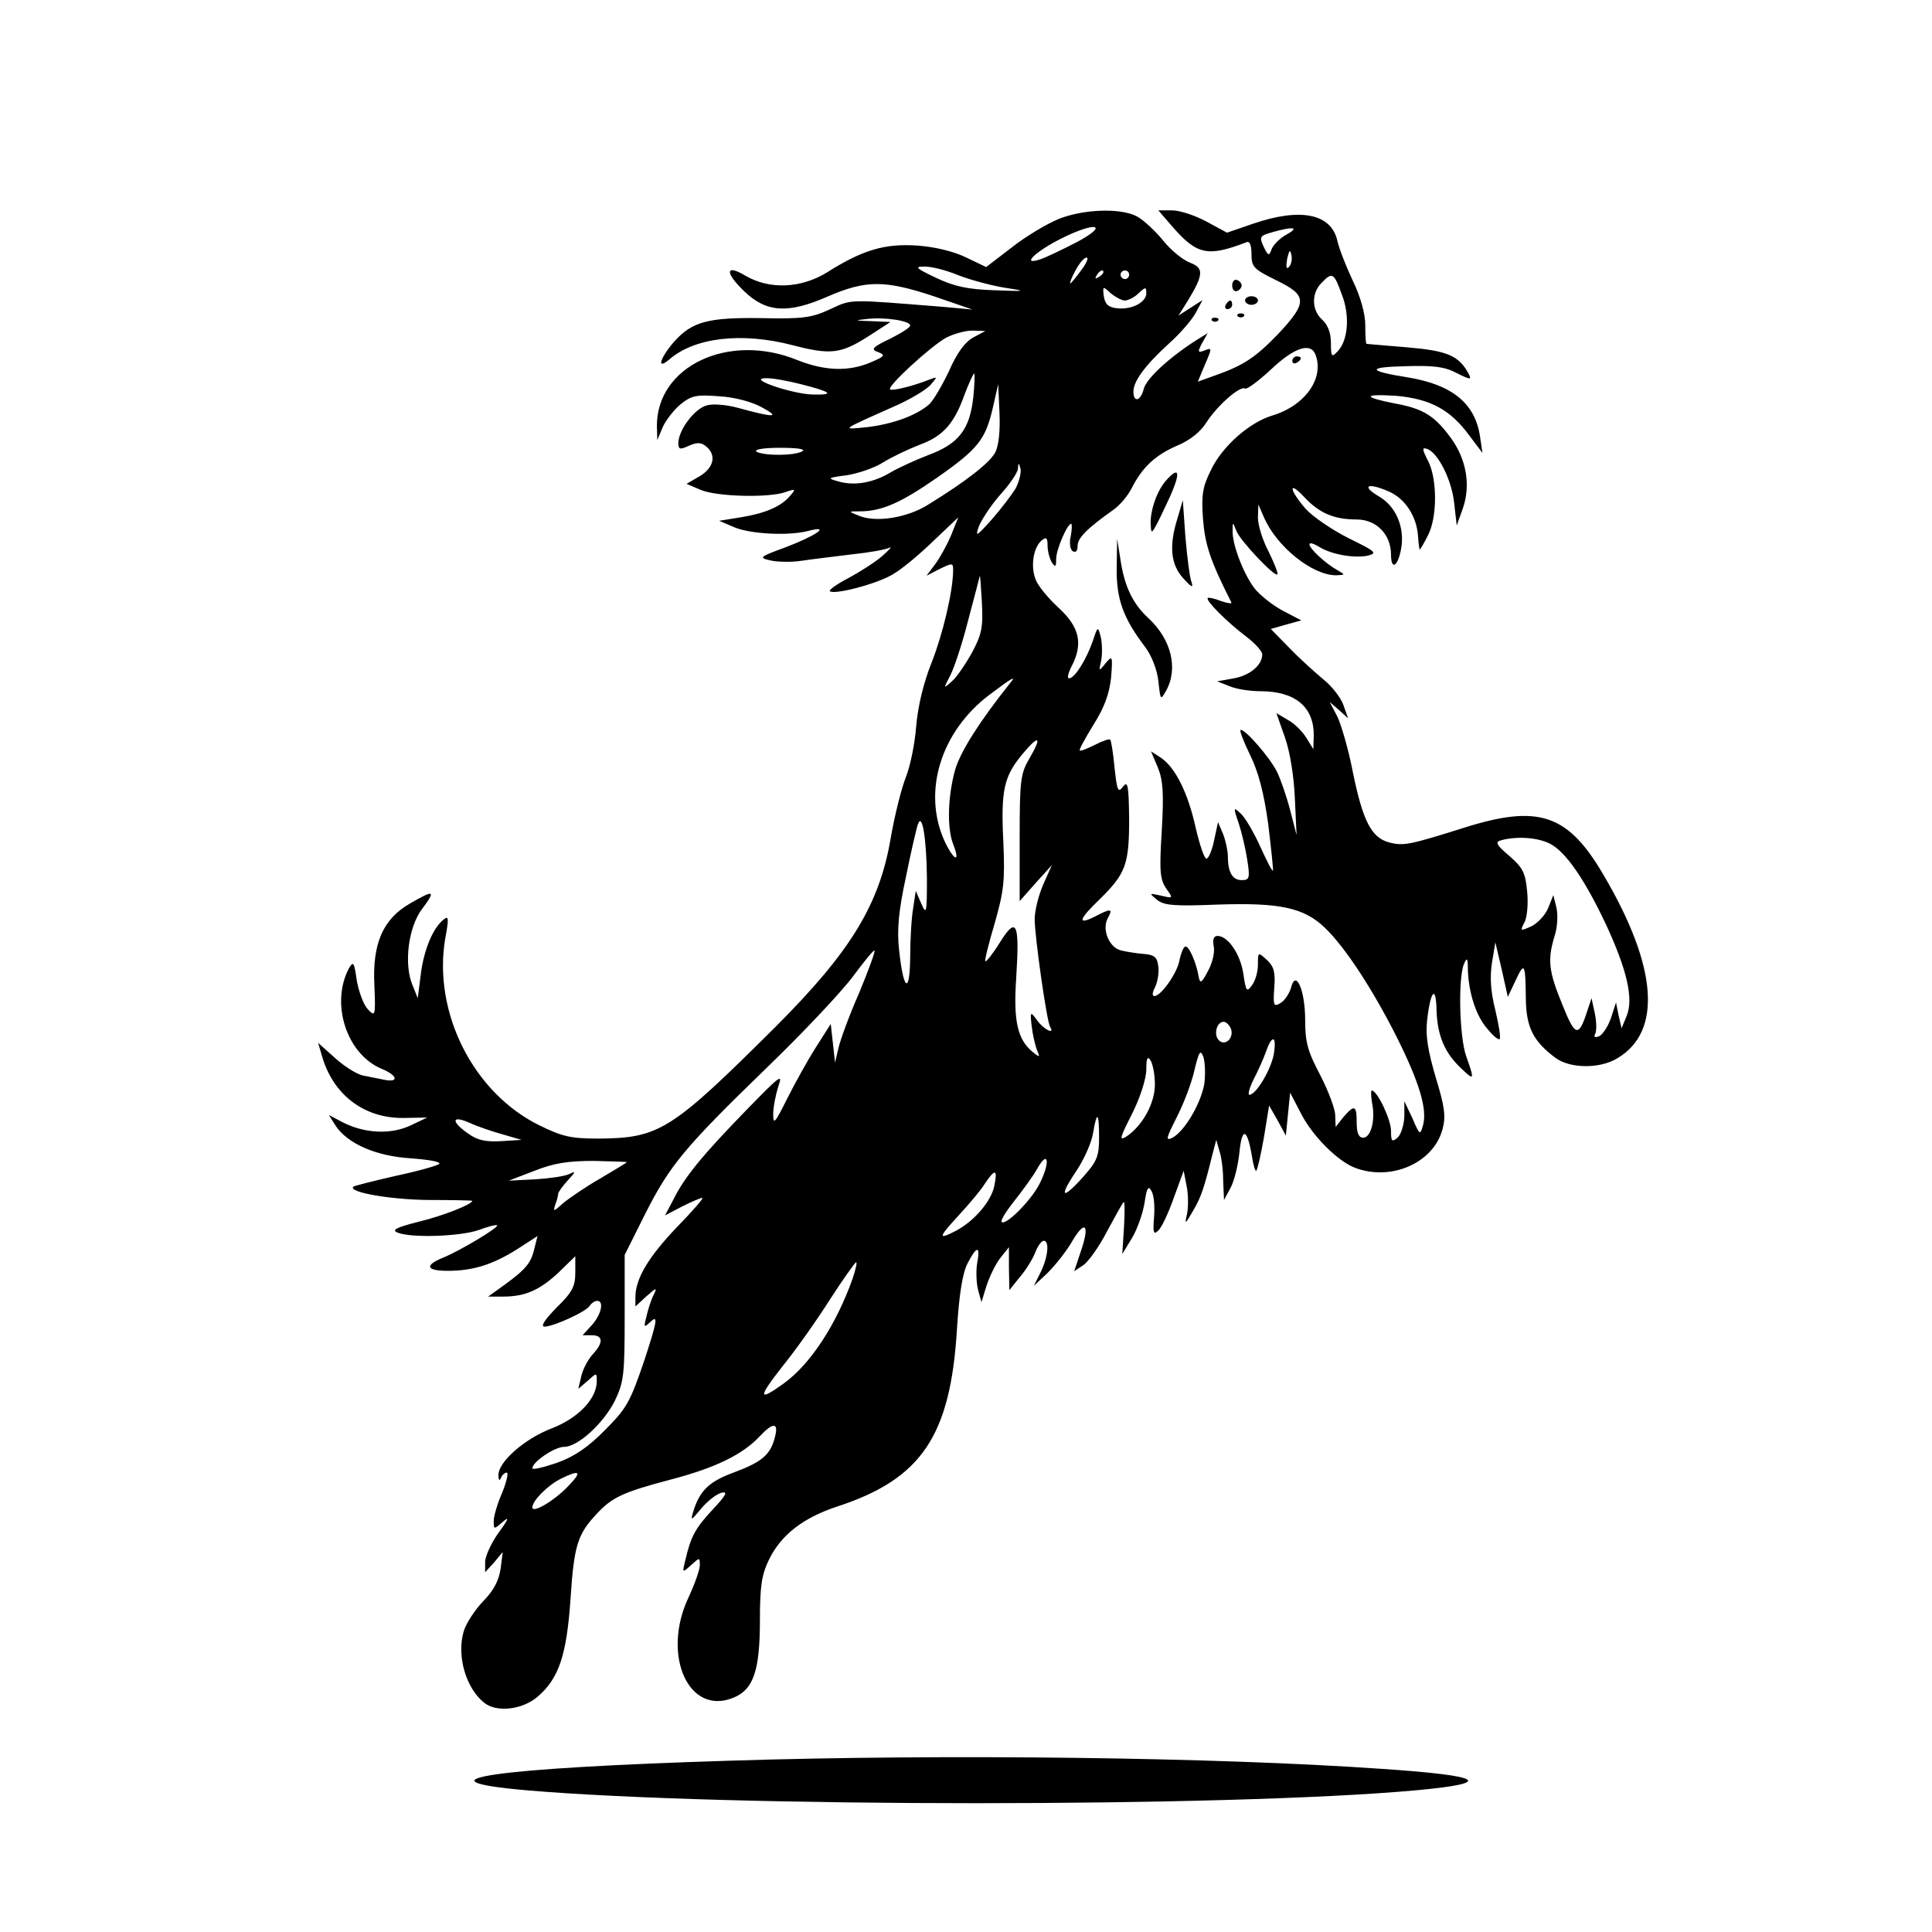 <?xml version="1.0" standalone="no"?>
<!DOCTYPE svg PUBLIC "-//W3C//DTD SVG 20010904//EN"
 "http://www.w3.org/TR/2001/REC-SVG-20010904/DTD/svg10.dtd">
<svg version="1.0" xmlns="http://www.w3.org/2000/svg"
 width="450pt" height="450pt" viewBox="0 0 450 450"
 preserveAspectRatio="xMidYMid meet">
<g transform="translate(0,450) scale(0.1,-0.1)"
fill="#000000" stroke="none">
<path d="M2466 3990 c-27 -11 -76 -40 -109 -66 l-60 -46 -46 22 c-28 14 -73
25 -114 28 -75 5 -126 -9 -210 -62 -61 -38 -135 -41 -191 -8 -47 28 -48 7 -2
-37 51 -49 102 -52 193 -12 90 39 133 39 248 1 l90 -31 -65 6 c-226 18 -214
19 -266 -5 -43 -20 -63 -23 -158 -21 -127 2 -164 -8 -206 -55 -32 -37 -42 -67
-12 -42 59 52 169 65 288 34 88 -23 112 -20 174 19 l54 35 -44 2 c-40 1 -41 2
-11 5 40 5 101 -4 101 -15 0 -5 -21 -18 -47 -31 -42 -20 -45 -25 -28 -31 18
-7 16 -10 -17 -24 -51 -22 -107 -20 -170 5 -161 66 -329 -14 -328 -154 l1 -32
13 31 c8 17 27 41 42 53 25 20 37 22 89 18 36 -2 77 -13 100 -26 44 -24 28
-24 -56 -1 -25 7 -57 10 -72 6 -29 -7 -67 -58 -67 -88 0 -15 4 -16 25 -6 19 8
28 8 40 -2 24 -20 18 -49 -15 -69 l-31 -18 33 -14 c37 -16 160 -19 198 -5 23
8 24 7 11 -8 -21 -26 -60 -42 -116 -51 l-50 -8 35 -15 c38 -16 128 -21 175 -8
52 13 13 -13 -56 -39 -60 -22 -62 -24 -36 -30 16 -4 49 -5 75 -1 26 4 79 10
118 15 39 4 77 11 85 15 8 4 1 -4 -16 -19 -16 -14 -52 -37 -78 -51 -27 -14
-47 -28 -44 -31 10 -9 110 17 146 39 20 11 62 46 94 77 l59 56 -16 -40 c-9
-22 -26 -53 -37 -68 l-21 -28 31 16 c29 14 31 14 31 -2 0 -50 -24 -150 -50
-216 -19 -47 -32 -102 -36 -148 -3 -41 -14 -94 -24 -119 -10 -25 -26 -88 -35
-140 -26 -156 -93 -266 -268 -441 -244 -243 -271 -260 -414 -261 -64 0 -84 5
-137 31 -154 76 -248 263 -219 435 9 48 8 54 -4 44 -25 -20 -46 -71 -53 -128
l-7 -55 -12 30 c-21 49 -10 137 23 179 32 43 27 44 -30 11 -62 -36 -87 -93
-82 -190 3 -72 2 -74 -15 -56 -10 10 -21 40 -26 67 -6 43 -8 46 -18 29 -44
-82 -6 -201 77 -235 36 -15 40 -32 5 -25 -14 3 -36 7 -50 10 -14 3 -43 21 -65
41 l-39 35 9 -31 c26 -90 98 -145 190 -144 l55 1 -40 -19 c-46 -21 -106 -18
-157 8 l-32 17 15 -24 c28 -43 95 -72 176 -77 41 -3 71 -8 66 -13 -4 -4 -50
-17 -102 -28 -52 -12 -96 -23 -98 -25 -13 -13 86 -30 174 -31 57 0 103 -1 103
-2 0 -8 -68 -35 -126 -49 -51 -13 -63 -19 -48 -25 32 -13 146 -9 189 6 21 8
41 13 43 11 4 -5 -86 -59 -125 -75 -45 -18 -41 -31 10 -31 58 0 104 14 161 50
l48 31 -7 -28 c-8 -35 -20 -49 -69 -85 l-39 -28 36 0 c51 0 86 16 130 58 l37
36 0 -38 c0 -32 -7 -46 -44 -82 -28 -29 -38 -44 -27 -44 22 1 97 35 105 49 4
6 11 11 17 11 17 0 9 -33 -13 -57 l-21 -23 21 0 c27 0 28 -17 3 -44 -11 -12
-23 -34 -27 -51 l-7 -30 22 19 c21 19 21 19 21 -1 0 -41 -43 -86 -105 -110
-63 -24 -126 -79 -124 -110 0 -11 3 -13 6 -5 2 6 9 12 13 12 5 0 0 -21 -10
-46 -11 -25 -20 -55 -20 -66 0 -21 0 -21 22 -2 15 13 12 5 -10 -25 -18 -25
-32 -56 -32 -69 l0 -24 21 23 20 24 -5 -39 c-4 -27 -16 -51 -41 -76 -19 -20
-40 -52 -45 -70 -17 -58 6 -134 49 -167 29 -22 87 -15 122 14 51 43 69 98 78
231 8 121 16 148 60 195 36 39 60 51 174 81 103 27 167 58 207 101 31 33 44
32 35 -2 -10 -41 -30 -58 -94 -82 -58 -21 -81 -42 -96 -91 -7 -23 -6 -23 18 6
15 18 36 34 47 37 16 4 12 -5 -20 -39 -41 -44 -51 -63 -64 -119 -7 -29 -7 -29
13 -11 21 19 21 19 21 0 0 -10 -12 -44 -26 -74 -64 -135 0 -278 105 -234 46
19 61 63 61 181 0 78 4 105 21 140 28 58 80 98 159 124 196 64 264 164 279
414 5 80 13 131 25 153 21 41 30 41 22 0 -3 -18 -2 -46 2 -62 l8 -29 12 39 c7
21 21 50 32 64 l20 25 0 -50 1 -50 24 30 c14 16 30 42 36 57 6 16 15 28 20 28
14 0 10 -38 -7 -73 l-16 -32 32 30 c17 17 44 50 58 75 31 52 41 36 18 -29
l-14 -42 21 14 c12 8 37 43 55 78 19 35 36 66 39 69 3 3 3 -23 1 -58 l-4 -63
23 38 c12 20 25 57 29 82 5 35 9 40 16 27 6 -10 8 -37 6 -61 -3 -37 -1 -42 10
-31 8 7 24 42 36 76 l23 63 7 -36 c4 -20 4 -48 1 -64 -6 -26 -5 -26 14 7 19
32 26 54 46 135 l8 30 7 -25 c5 -14 9 -45 9 -70 l2 -45 15 28 c9 16 18 54 21
84 6 59 18 55 29 -10 3 -21 8 -36 10 -34 3 3 11 38 18 78 l12 74 20 -35 19
-35 5 50 5 50 25 -48 c26 -52 86 -112 126 -127 84 -32 183 11 204 90 8 30 5
52 -16 121 -18 61 -24 97 -20 132 8 71 21 84 22 23 2 -58 19 -99 58 -135 30
-29 31 -27 11 29 -16 46 -19 182 -5 215 7 16 9 14 9 -15 2 -53 19 -107 46
-137 13 -16 25 -26 28 -23 3 3 -2 33 -10 67 -11 43 -13 77 -8 110 l8 48 15
-64 14 -63 18 38 c21 45 23 41 24 -43 1 -66 17 -98 69 -137 34 -25 103 -26
144 -1 105 62 94 213 -32 427 -83 142 -151 165 -325 110 -127 -40 -141 -43
-175 -34 -41 11 -61 51 -84 164 -10 52 -27 110 -36 129 l-18 34 22 -19 21 -19
-11 31 c-6 17 -27 44 -46 59 -19 16 -55 48 -79 73 l-44 45 35 10 36 10 -44 23
c-24 13 -54 37 -66 53 -26 35 -51 102 -50 133 0 21 0 21 9 -1 9 -23 89 -107
95 -101 3 2 -7 26 -20 53 -14 26 -25 62 -25 79 l1 31 13 -30 c30 -69 113 -135
168 -135 22 1 22 1 3 12 -27 15 -65 50 -65 60 0 5 10 2 23 -6 29 -18 83 -27
114 -20 22 6 16 10 -45 40 -38 19 -84 50 -101 69 -39 45 -41 68 -2 26 34 -36
68 -51 121 -51 46 0 80 -35 80 -82 0 -36 15 -29 23 11 10 50 -10 100 -50 124
-43 25 -29 34 20 13 39 -16 67 -58 70 -106 1 -17 3 -30 4 -30 1 0 10 15 19 33
22 42 22 132 0 174 -14 27 -14 32 -1 27 25 -10 56 -71 62 -125 l6 -53 14 39
c19 54 9 114 -27 164 -38 52 -64 69 -130 81 -77 15 -76 23 2 18 79 -7 126 -32
170 -92 l31 -41 -6 40 c-12 76 -65 119 -168 136 -95 15 -96 24 -5 26 64 2 91
-1 119 -16 32 -16 35 -16 28 -2 -23 43 -50 54 -144 62 -50 4 -93 8 -94 8 -2 1
-3 20 -3 44 0 26 -11 66 -29 103 -16 34 -32 75 -36 93 -14 63 -85 78 -196 40
l-61 -21 -48 26 c-26 14 -62 26 -80 26 l-32 0 32 -37 c58 -67 83 -72 174 -37
7 3 11 -8 11 -28 0 -30 5 -35 58 -61 72 -35 73 -51 5 -124 -54 -56 -81 -74
-149 -98 l-39 -14 15 36 c19 44 19 44 -1 36 -14 -5 -15 -3 -4 18 l13 23 -29
-18 c-62 -40 -114 -88 -120 -112 -7 -28 -24 -33 -24 -6 0 24 27 61 83 112 27
24 55 57 63 73 l15 28 -28 -18 -28 -18 22 35 c37 61 37 76 5 88 -16 6 -45 29
-63 52 -19 23 -46 48 -61 56 -38 20 -124 17 -182 -6z m42 -54 c-35 -18 -74
-37 -88 -41 -42 -13 -7 20 53 50 80 40 112 32 35 -9z m489 18 c-15 -8 -31 -24
-35 -34 -6 -17 -8 -17 -19 6 -10 22 -9 25 20 33 49 14 65 12 34 -5z m5 -76
c-6 -6 -7 0 -4 19 5 21 7 23 10 9 2 -10 0 -22 -6 -28z m-484 -8 c-12 -16 -23
-30 -25 -30 -2 0 3 14 12 30 9 17 20 30 26 30 5 0 0 -13 -13 -30z m-286 -11
c28 -11 77 -24 107 -29 54 -8 53 -9 -24 -6 -61 2 -93 9 -135 29 -46 22 -51 26
-28 26 15 1 51 -8 80 -20z m338 7 c0 -3 -5 -8 -12 -12 -7 -4 -8 -3 -4 4 7 12
16 16 16 8z m60 -6 c0 -5 -4 -10 -10 -10 -5 0 -10 5 -10 10 0 6 5 10 10 10 6
0 10 -4 10 -10z m495 -45 c20 -50 15 -109 -10 -134 -13 -14 -15 -12 -15 20 0
23 -7 42 -20 54 -25 22 -26 62 -2 86 25 26 29 24 47 -26z m-505 -15 c7 0 22 7
32 17 16 15 18 15 18 0 0 -21 -34 -39 -68 -35 -20 2 -28 9 -31 28 -3 24 -2 24
16 7 11 -9 26 -17 33 -17z m-353 -86 c-19 -10 -38 -36 -56 -77 -16 -34 -37
-70 -47 -79 -30 -26 -85 -46 -145 -53 -60 -6 -63 -8 63 48 37 16 75 39 85 50
17 20 17 20 -2 13 -40 -16 -87 -27 -92 -23 -7 7 93 99 130 120 17 9 45 17 62
17 l30 -1 -28 -15z m797 -40 c21 -55 -24 -119 -101 -142 -53 -16 -117 -72
-143 -128 -19 -38 -22 -57 -18 -113 5 -61 17 -97 66 -194 2 -4 -9 -2 -24 3
-15 6 -29 9 -31 7 -5 -6 45 -56 90 -90 20 -15 37 -34 37 -41 0 -25 -28 -49
-66 -56 l-39 -7 28 -11 c16 -7 48 -12 73 -12 80 0 124 -36 124 -102 l-1 -33
-16 26 c-9 15 -28 34 -43 42 l-27 16 20 -57 c12 -34 21 -92 23 -142 l4 -85
-15 58 c-8 31 -22 72 -31 90 -16 32 -72 97 -84 97 -4 0 6 -26 21 -57 20 -40
33 -90 43 -163 7 -58 12 -106 11 -108 -2 -2 -15 24 -30 57 -15 33 -35 67 -45
76 -17 16 -18 15 -5 -22 7 -21 16 -59 20 -85 7 -44 5 -48 -13 -48 -21 0 -32
18 -32 55 0 13 -5 36 -11 52 l-12 28 -9 -42 c-5 -24 -13 -43 -18 -43 -5 0 -16
33 -25 72 -18 82 -48 141 -81 163 l-23 15 16 -38 c12 -30 14 -59 9 -147 -6
-94 -4 -113 10 -134 17 -24 17 -24 -12 -17 -28 6 -28 6 -9 -10 17 -13 40 -15
140 -11 146 5 202 -7 251 -54 47 -45 111 -143 167 -254 53 -106 71 -167 62
-204 -7 -26 -8 -26 -25 14 l-19 40 0 -36 c-1 -20 -8 -42 -16 -49 -13 -11 -15
-8 -15 16 0 26 -32 94 -45 94 -2 0 -2 -13 1 -30 8 -39 -3 -80 -21 -80 -10 0
-15 11 -15 35 0 41 -5 43 -31 13 l-18 -23 -1 27 c0 15 -16 57 -35 94 -29 55
-35 76 -35 128 0 70 -22 120 -33 75 -4 -13 -14 -29 -24 -35 -16 -10 -18 -7
-15 35 3 37 -1 50 -17 65 -21 19 -21 19 -21 -11 0 -16 -6 -38 -14 -48 -12 -17
-14 -14 -20 27 -7 46 -36 88 -60 88 -9 0 -12 -8 -9 -24 3 -13 -3 -39 -13 -57
-15 -29 -19 -31 -22 -14 -6 35 -24 75 -32 70 -4 -2 -10 -17 -13 -33 -6 -30
-43 -82 -58 -82 -6 0 -5 8 1 20 6 12 10 33 8 48 -2 22 -9 28 -33 30 -16 1 -40
5 -53 8 -28 6 -46 48 -32 75 13 23 8 24 -30 4 -42 -21 -37 -6 11 40 61 60 69
81 69 187 -1 79 -3 90 -14 76 -12 -16 -14 -10 -20 44 -3 34 -8 63 -10 65 -2 3
-18 -3 -36 -12 -18 -9 -33 -15 -35 -13 -2 2 13 29 32 60 26 41 37 73 41 110 4
51 3 52 -13 33 -16 -20 -16 -19 -10 7 3 16 2 40 -1 54 -7 26 -7 26 -19 -10
-15 -43 -42 -86 -55 -86 -5 0 -2 12 6 28 27 52 19 91 -30 136 -25 23 -49 52
-54 67 -12 30 -5 74 14 90 11 9 14 7 14 -12 0 -13 5 -31 10 -39 8 -12 10 -11
10 8 0 22 26 82 35 82 2 0 2 -13 -1 -29 -4 -16 -1 -32 5 -35 7 -4 11 1 11 13
0 18 23 41 84 84 14 10 33 32 42 50 25 49 55 77 106 99 31 13 55 33 68 54 25
39 78 86 90 79 4 -3 32 18 61 45 54 51 92 63 103 34z m-797 -99 c-8 -75 -34
-109 -105 -135 -31 -12 -70 -30 -87 -40 -40 -24 -83 -32 -120 -22 -29 8 -29 9
17 15 26 4 65 17 85 30 21 13 59 31 85 41 55 20 81 50 105 118 10 26 20 48 22
48 2 0 1 -25 -2 -55z m-401 30 c71 -18 79 -25 28 -24 -48 1 -154 37 -112 38
15 1 53 -6 84 -14z m452 -159 c-13 -24 -66 -66 -157 -122 -48 -30 -121 -42
-161 -25 -25 10 -25 10 6 10 50 1 94 21 176 78 96 67 113 89 130 161 l13 57 3
-67 c2 -42 -2 -77 -10 -92z m-449 3 c-18 -11 -90 -11 -107 -1 -7 5 17 9 54 9
41 0 61 -3 53 -8z m497 -86 c-9 -15 -34 -48 -56 -73 -36 -40 -39 -42 -30 -16
6 15 28 49 50 74 22 24 41 52 41 61 1 14 2 14 6 -1 2 -9 -3 -29 -11 -45z
m-102 -383 c-15 -27 -36 -58 -47 -67 -20 -18 -20 -18 -3 15 9 18 28 75 41 127
14 52 26 99 27 103 1 4 3 -24 5 -61 3 -58 0 -74 -23 -117z m88 -72 c-70 -88
-114 -157 -127 -200 -17 -60 -20 -135 -5 -174 18 -45 2 -40 -20 7 -52 115 -9
255 105 341 53 40 64 46 47 26z m46 -174 c-21 -36 -23 -51 -23 -186 l0 -147
37 42 38 42 -20 -45 c-11 -25 -20 -61 -20 -81 0 -40 28 -238 36 -251 12 -19
-15 -6 -30 15 -16 22 -17 22 -13 -13 2 -19 8 -44 12 -55 8 -18 7 -19 -10 -5
-35 29 -45 72 -38 173 8 128 1 144 -38 82 -16 -26 -32 -46 -34 -44 -2 2 8 42
22 89 21 74 24 98 20 188 -6 121 1 153 44 205 39 47 47 42 17 -9z m-239 -279
c0 -82 -1 -87 -13 -60 l-13 30 -6 -40 c-4 -22 -7 -74 -7 -115 -1 -89 -16 -77
-26 19 -5 45 -1 89 16 168 12 60 25 115 28 123 10 29 20 -33 21 -125z m1451
80 c37 -19 81 -83 131 -189 49 -106 64 -172 48 -212 l-12 -29 -7 30 -6 30 -12
-37 c-7 -20 -20 -39 -28 -42 -9 -3 -12 -2 -9 5 4 6 4 27 0 47 l-8 37 -10 -30
c-20 -62 -28 -60 -58 15 -32 78 -35 104 -18 160 7 21 8 51 4 67 l-7 28 -12
-30 c-7 -17 -25 -36 -40 -43 -25 -11 -26 -11 -15 10 6 12 9 43 6 72 -4 43 -10
55 -41 82 -32 27 -34 33 -19 37 38 10 85 6 113 -8z m-1609 -348 c-23 -52 -44
-110 -48 -128 l-8 -34 -5 45 -5 45 -35 -55 c-19 -30 -49 -84 -67 -120 -28 -56
-32 -61 -32 -35 0 17 6 46 12 65 11 31 3 24 -74 -55 -104 -107 -144 -156 -170
-208 l-20 -38 40 21 c22 11 43 20 47 20 4 0 -23 -31 -60 -69 -66 -69 -96 -120
-96 -162 l0 -22 26 24 c23 20 25 21 17 4 -6 -11 -13 -33 -17 -50 -7 -28 -7
-29 11 -12 16 14 13 -2 -16 -91 -33 -97 -41 -112 -91 -162 -39 -40 -71 -62
-112 -77 -32 -11 -58 -17 -58 -13 0 15 52 50 74 50 32 0 91 54 118 107 21 44
23 61 23 194 l0 146 47 94 c58 115 92 156 286 344 84 81 173 176 199 211 26
35 48 62 50 60 2 -2 -14 -46 -36 -99z m866 -83 c8 -21 -13 -42 -28 -27 -13 13
-5 43 11 43 6 0 13 -7 17 -16z m100 -59 c-6 -35 -41 -95 -57 -95 -4 0 0 16 10
36 10 19 23 48 29 65 14 40 25 37 18 -6z m-162 -70 c-8 -45 -45 -109 -74 -125
-17 -8 -15 -2 10 48 16 31 35 81 41 109 11 45 14 49 21 31 4 -13 5 -41 2 -63z
m-115 -1 c0 -44 -29 -96 -66 -121 -18 -11 -16 -4 13 53 19 38 33 82 33 103 0
27 3 32 10 21 5 -8 10 -33 10 -56z m-1520 -116 l45 -13 -48 -3 c-36 -2 -55 2
-77 18 -40 28 -38 43 3 25 17 -8 52 -20 77 -27z m1390 -8 c0 -43 -5 -55 -36
-90 -50 -56 -59 -50 -18 11 19 28 37 69 40 90 9 53 14 49 14 -11z m-139 -108
c-20 -39 -79 -98 -88 -88 -3 3 10 24 29 48 19 24 44 58 54 76 26 46 31 15 5
-36z m-961 51 c0 -1 -28 -18 -62 -38 -35 -20 -74 -47 -87 -58 -21 -19 -23 -20
-18 -4 4 10 7 22 7 26 0 4 10 18 22 31 20 22 20 23 3 15 -11 -5 -47 -10 -80
-12 l-60 -3 60 23 c45 18 79 23 138 23 42 -1 77 -2 77 -3z m856 -55 c-7 -36
-47 -82 -88 -104 -44 -23 -43 -17 4 34 24 26 53 60 62 75 24 36 30 34 22 -5z
m-330 -216 c-38 -107 -98 -199 -160 -244 -61 -44 -61 -34 -3 40 30 37 79 106
110 155 31 48 59 87 61 87 3 0 -1 -17 -8 -38z m-662 -483 c-32 -34 -84 -65
-84 -50 0 15 34 50 65 66 46 23 52 18 19 -16z"/>
<path d="M3010 3659 c0 -5 5 -7 10 -4 6 3 10 8 10 11 0 2 -4 4 -10 4 -5 0 -10
-5 -10 -11z"/>
<path d="M2717 3382 c-21 -23 -37 -67 -37 -100 1 -24 2 -25 11 -9 6 10 21 42
35 72 24 55 21 70 -9 37z"/>
<path d="M2743 3294 c-21 -66 -16 -109 13 -141 20 -22 24 -23 19 -8 -4 11 -10
58 -14 105 l-6 85 -12 -41z"/>
<path d="M2601 3177 c-1 -72 15 -117 67 -185 14 -19 27 -51 30 -78 5 -45 5
-46 18 -23 29 52 12 120 -41 169 -37 34 -56 75 -65 135 l-8 50 -1 -68z"/>
<path d="M2870 3835 c0 -9 5 -15 11 -13 6 2 11 8 11 13 0 5 -5 11 -11 13 -6 2
-11 -4 -11 -13z"/>
<path d="M2900 3800 c0 -5 7 -10 15 -10 8 0 15 5 15 10 0 6 -7 10 -15 10 -8 0
-15 -4 -15 -10z"/>
<path d="M2855 3790 c-3 -5 -1 -10 4 -10 6 0 11 5 11 10 0 6 -2 10 -4 10 -3 0
-8 -4 -11 -10z"/>
<path d="M2883 3763 c4 -3 10 -3 14 0 3 4 0 7 -7 7 -7 0 -10 -3 -7 -7z"/>
<path d="M2823 3753 c4 -3 10 -3 14 0 3 4 0 7 -7 7 -7 0 -10 -3 -7 -7z"/>
<path d="M1700 399 c-549 -17 -746 -45 -473 -69 468 -40 1630 -40 2071 0 185
17 159 34 -80 50 -385 27 -1015 35 -1518 19z"/>
</g>
</svg>
